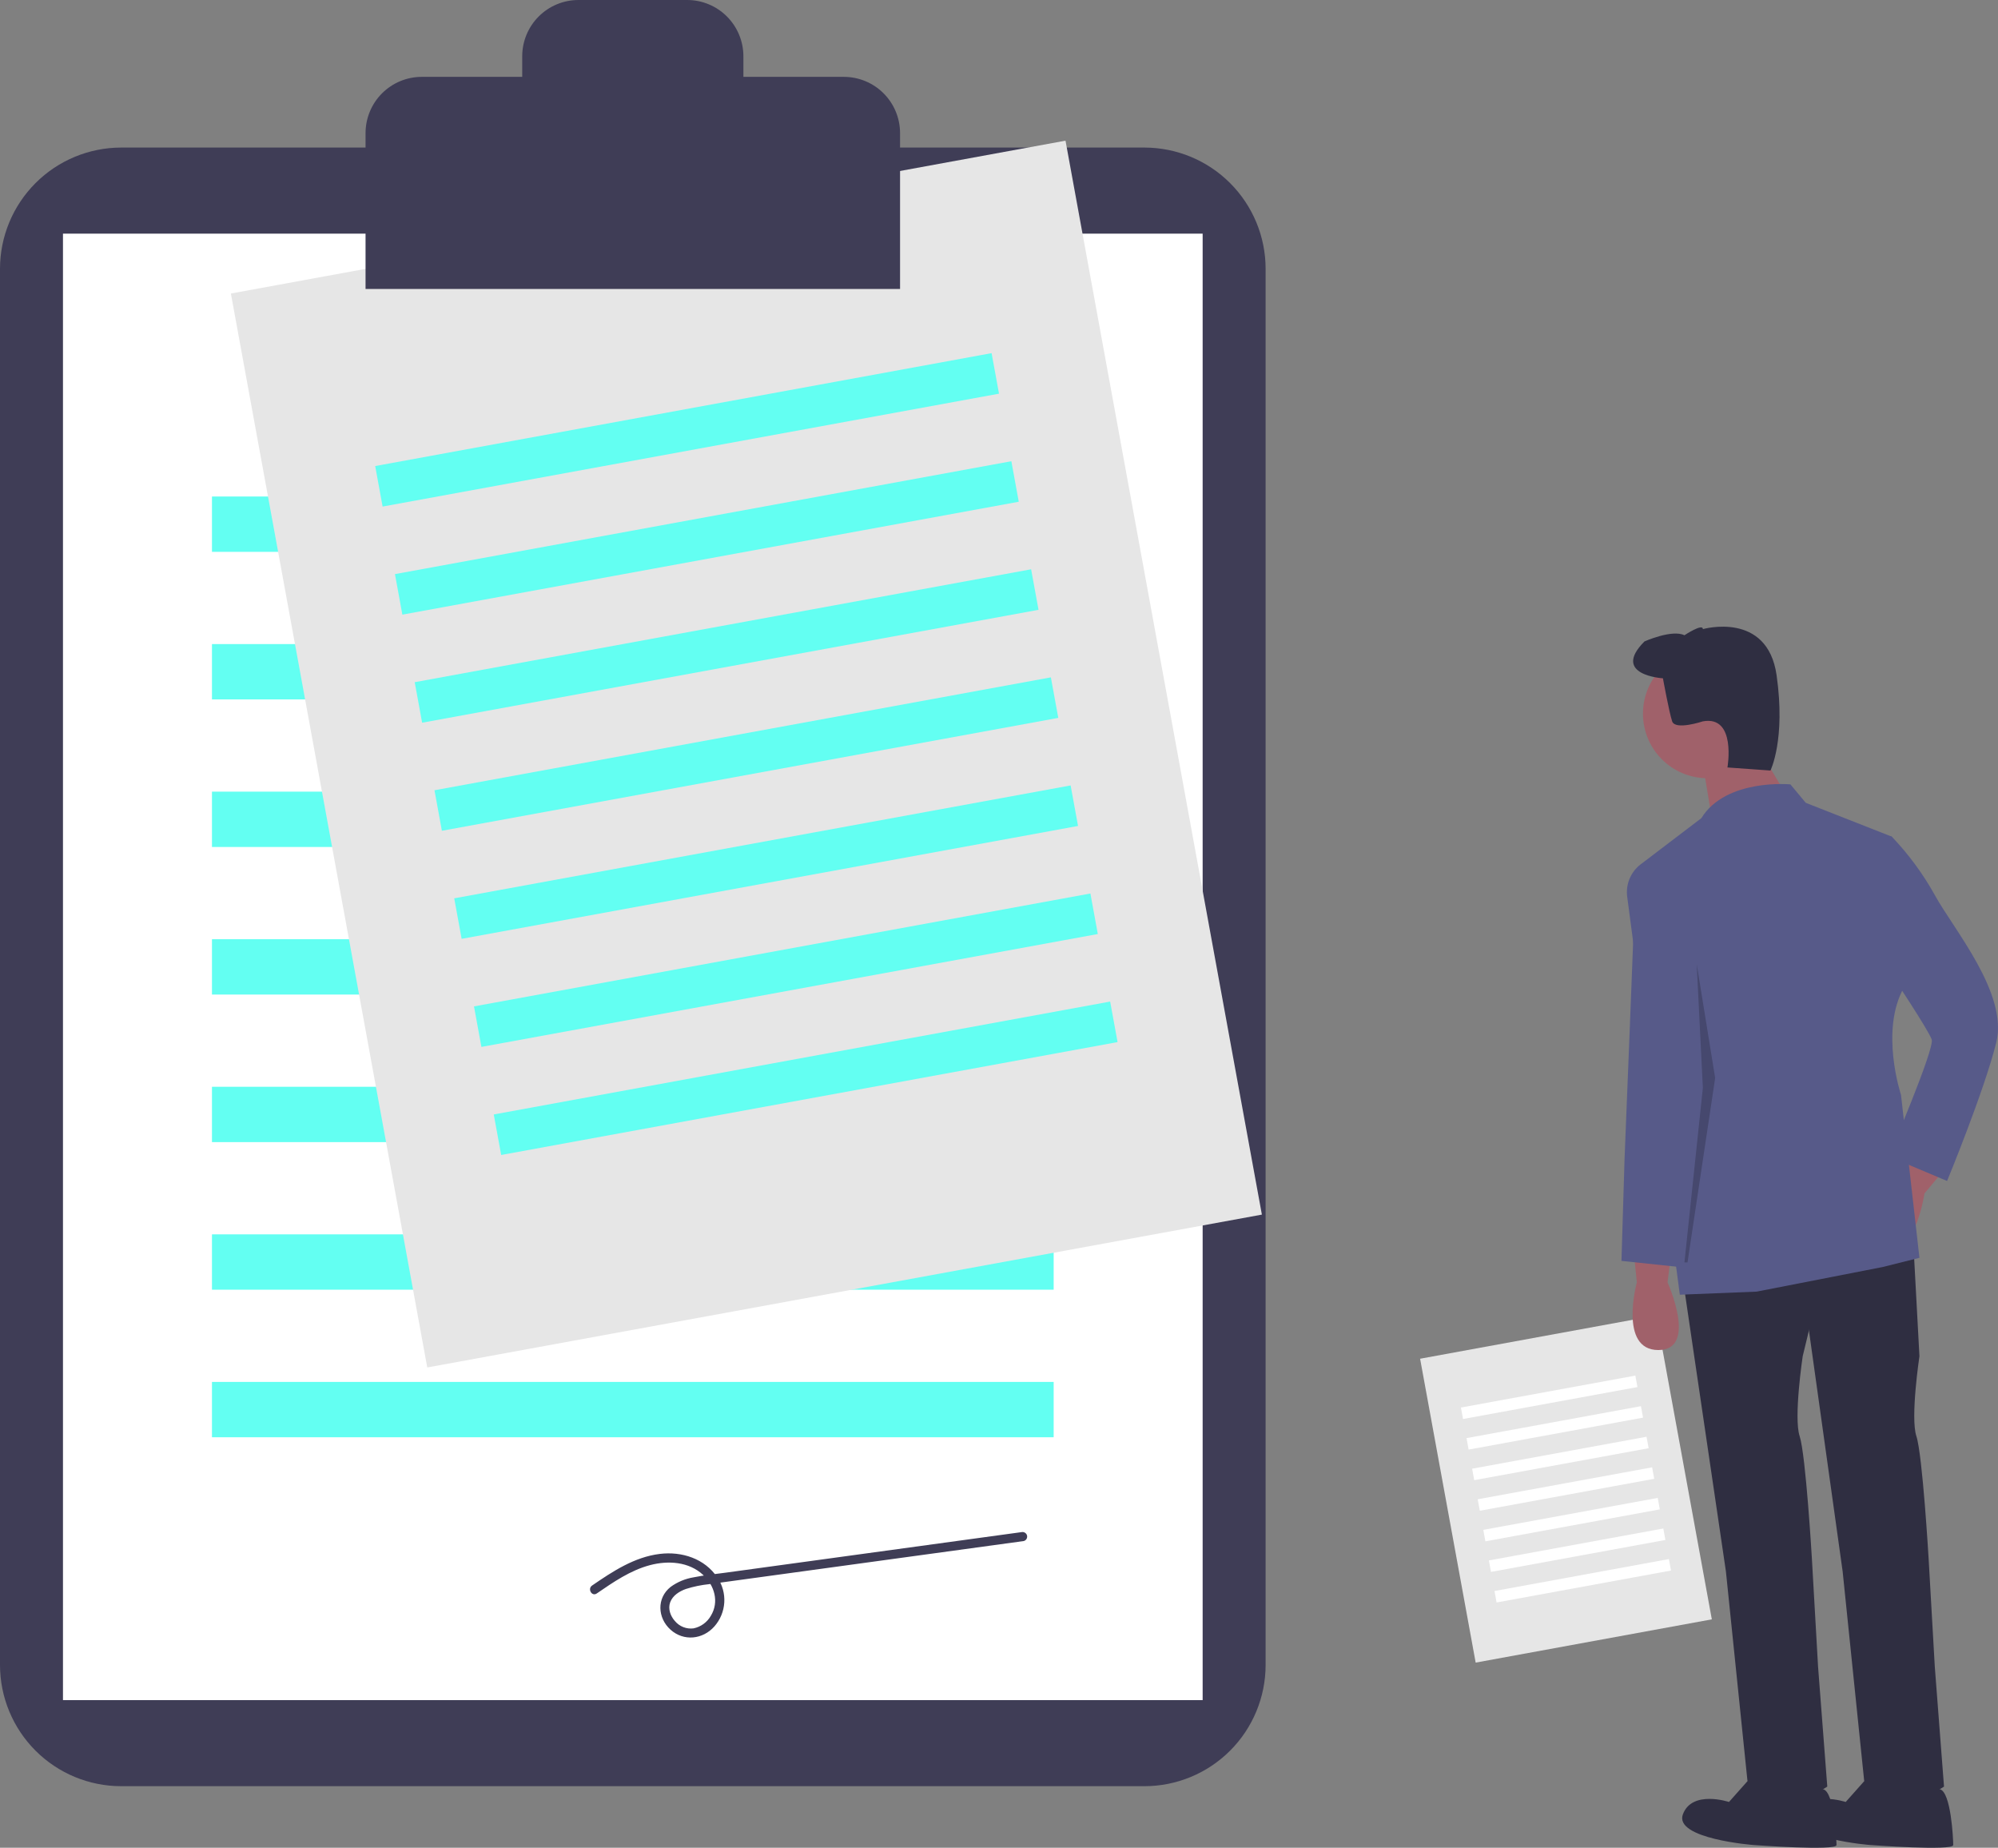 <svg width="385" height="356" viewBox="0 0 385 356" fill="none" xmlns="http://www.w3.org/2000/svg">
<rect x="0" y="0" width="385" height="356" fill="#808080" stroke="none"/>
<g clip-path="url(#clip0)">
<path d="M23.335 28.431C17.148 28.439 11.217 30.901 6.842 35.279C2.468 39.656 0.007 45.591 0 51.782V320.79C0.007 326.981 2.468 332.916 6.842 337.293C11.217 341.671 17.148 344.133 23.335 344.14H220.541C226.727 344.133 232.658 341.671 237.033 337.293C241.408 332.916 243.868 326.981 243.875 320.79V51.782C243.868 45.591 241.408 39.656 237.033 35.279C232.659 30.901 226.727 28.439 220.541 28.431H23.335Z" fill="#3F3D56"/>
<path d="M231.741 45.017H12.135V327.555H231.741V45.017Z" fill="white"/>
<path d="M203.033 95.66H40.844V106.322H203.033V95.66Z" fill="#63FFF2"/>
<path d="M203.033 124.092H40.844V134.754H203.033V124.092Z" fill="#63FFF2"/>
<path d="M203.033 152.523H40.844V163.185H203.033V152.523Z" fill="#63FFF2"/>
<path d="M203.033 180.955H40.844V191.617H203.033V180.955Z" fill="#63FFF2"/>
<path d="M203.033 209.386H40.844V220.048H203.033V209.386Z" fill="#63FFF2"/>
<path d="M203.033 237.818H40.844V248.48H203.033V237.818Z" fill="#63FFF2"/>
<path d="M203.033 266.249H40.844V276.911H203.033V266.249Z" fill="#63FFF2"/>
<path d="M205.316 27.102L44.49 56.553L82.331 263.466L243.156 234.014L205.316 27.102Z" fill="#E6E6E6"/>
<path d="M191.074 68.04L72.297 89.791L73.725 97.599L192.502 75.848L191.074 68.04Z" fill="#63FFF2"/>
<path d="M194.881 88.861L76.105 110.612L77.532 118.42L196.309 96.669L194.881 88.861Z" fill="#63FFF2"/>
<path d="M198.689 109.683L79.912 131.434L81.34 139.242L200.117 117.491L198.689 109.683Z" fill="#63FFF2"/>
<path d="M202.497 130.504L83.721 152.255L85.149 160.063L203.925 138.312L202.497 130.504Z" fill="#63FFF2"/>
<path d="M206.303 151.326L87.526 173.076L88.954 180.884L207.731 159.134L206.303 151.326Z" fill="#63FFF2"/>
<path d="M210.113 172.147L91.336 193.898L92.764 201.706L211.541 179.955L210.113 172.147Z" fill="#63FFF2"/>
<path d="M213.92 192.968L95.144 214.719L96.572 222.527L215.348 200.776L213.92 192.968Z" fill="#63FFF2"/>
<path d="M319.15 253.448L273.644 261.782L284.351 320.329L329.857 311.995L319.15 253.448Z" fill="#E6E6E6"/>
<path d="M315.12 265.032L281.512 271.187L281.916 273.396L315.524 267.241L315.12 265.032Z" fill="white"/>
<path d="M316.197 270.924L282.589 277.078L282.993 279.287L316.601 273.133L316.197 270.924Z" fill="white"/>
<path d="M317.275 276.815L283.667 282.97L284.071 285.179L317.679 279.024L317.275 276.815Z" fill="white"/>
<path d="M318.352 282.707L284.744 288.861L285.148 291.07L318.757 284.916L318.352 282.707Z" fill="white"/>
<path d="M319.43 288.598L285.821 294.753L286.225 296.962L319.834 290.807L319.43 288.598Z" fill="white"/>
<path d="M320.508 294.49L286.899 300.644L287.303 302.853L320.912 296.699L320.508 294.49Z" fill="white"/>
<path d="M321.585 300.381L287.977 306.536L288.381 308.745L321.989 302.59L321.585 300.381Z" fill="white"/>
<path d="M162.599 14.808H143.247V10.844C143.247 7.968 142.105 5.21 140.073 3.176C138.041 1.142 135.284 0 132.41 0H111.464C108.59 2.58503e-06 105.834 1.142 103.802 3.176C101.77 5.21 100.628 7.968 100.628 10.844V14.808H81.276C79.853 14.808 78.444 15.089 77.129 15.633C75.814 16.178 74.62 16.977 73.613 17.984C72.607 18.991 71.809 20.186 71.264 21.502C70.72 22.818 70.439 24.228 70.439 25.652V55.678H173.435V25.652C173.435 24.228 173.155 22.818 172.61 21.502C172.066 20.186 171.268 18.991 170.261 17.984C169.255 16.977 168.061 16.178 166.746 15.633C165.431 15.089 164.022 14.808 162.599 14.808Z" fill="#3F3D56"/>
<path d="M114.99 307.009C118.19 304.818 121.478 302.539 125.278 301.543C128.745 300.634 132.725 300.875 135.467 303.415C137.68 305.464 138.614 308.615 136.975 311.312C136.623 311.927 136.145 312.461 135.572 312.878C135 313.295 134.345 313.585 133.652 313.731C132.982 313.819 132.301 313.737 131.672 313.491C131.043 313.245 130.486 312.844 130.054 312.324C129.194 311.374 128.68 309.969 129.137 308.716C129.617 307.398 130.902 306.593 132.164 306.143C133.633 305.677 135.146 305.365 136.679 305.21L142.957 304.35L168.657 300.829L197.277 296.908C197.503 296.844 197.695 296.694 197.811 296.489C197.927 296.285 197.958 296.043 197.897 295.816C197.829 295.592 197.678 295.402 197.475 295.287C197.272 295.171 197.032 295.138 196.805 295.195L139.857 302.996C137.797 303.278 135.708 303.48 133.67 303.895C132.065 304.155 130.544 304.787 129.227 305.741C126.499 307.903 126.694 311.725 129.205 313.986C131.746 316.275 135.431 315.881 137.661 313.353C138.788 312.074 139.458 310.455 139.563 308.752C139.668 307.05 139.203 305.361 138.242 303.952C135.808 300.279 131.372 298.867 127.133 299.388C122.231 299.991 118.075 302.748 114.094 305.475C113.157 306.116 114.044 307.657 114.99 307.009Z" fill="#3F3D56"/>
<path d="M314.812 241.155L315.404 247.078C315.404 247.078 311.853 260.109 319.548 260.109C327.243 260.109 321.324 247.078 321.324 247.078L321.915 242.34L314.812 241.155Z" fill="#A0616A"/>
<path d="M368.578 221.421L365.862 226.717C365.862 226.717 355.81 235.732 362.272 239.912C368.735 244.092 370.833 229.933 370.833 229.933L373.9 226.274L368.578 221.421Z" fill="#A0616A"/>
<path d="M324.283 246.486L332.57 302.757L336.714 343.035C336.714 343.035 340.265 351.92 352.104 344.219L350.328 321.119L349.144 300.387C349.144 300.387 347.96 280.248 346.777 276.694C345.593 273.141 347.369 261.294 347.369 261.294L352.104 241.747L324.283 246.486Z" fill="#2F2E41"/>
<path d="M337.898 341.85L333.162 347.181C333.162 347.181 326.059 344.812 324.283 349.55C322.507 354.289 337.898 355.473 337.898 355.473C337.898 355.473 353.88 356.658 353.88 355.473C353.88 354.289 353.452 345.229 351.298 344.724C349.144 344.219 337.898 341.85 337.898 341.85Z" fill="#2F2E41"/>
<path d="M346.776 243.524L355.063 302.757L359.207 343.035C359.207 343.035 362.759 351.92 374.597 344.219L372.821 321.119L371.637 300.387C371.637 300.387 370.454 280.248 369.27 276.694C368.086 273.141 369.862 261.294 369.862 261.294L368.678 239.378L346.776 243.524Z" fill="#2F2E41"/>
<path d="M360.391 341.85L355.655 347.181C355.655 347.181 348.552 344.812 346.776 349.55C345.001 354.289 360.391 355.473 360.391 355.473C360.391 355.473 376.373 356.658 376.373 355.473C376.373 354.289 375.945 345.229 373.791 344.724C371.638 344.219 360.391 341.85 360.391 341.85Z" fill="#2F2E41"/>
<path d="M329.018 149.937C335.884 149.937 341.449 144.368 341.449 137.498C341.449 130.629 335.884 125.06 329.018 125.06C322.153 125.06 316.588 130.629 316.588 137.498C316.588 144.368 322.153 149.937 329.018 149.937Z" fill="#A0616A"/>
<path d="M338.194 143.125L343.521 152.011L329.907 157.934L328.131 147.272L338.194 143.125Z" fill="#A0616A"/>
<path d="M345 151.122C345 151.122 332.57 149.937 327.834 157.637L316.151 166.523C315.205 167.242 314.466 168.199 314.009 169.297C313.552 170.395 313.394 171.594 313.549 172.773L323.691 249.448L338.489 248.855L362.758 244.117L369.861 242.34L366.31 210.947C366.31 210.947 362.166 198.508 366.902 190.215L364.534 161.191L347.96 154.676L345 151.122Z" fill="#575A89"/>
<path d="M317.18 168.892L316.292 167.411C316.292 167.411 315.108 167.411 315.108 169.78C315.108 172.149 313.036 223.385 313.036 223.385L312.444 242.932L323.691 244.117L327.835 207.393L326.059 183.107L317.18 168.892Z" fill="#575A89"/>
<path d="M356.247 160.007L364.534 161.191C367.763 164.575 370.548 168.357 372.821 172.446C376.373 178.961 387.027 191.4 384.66 200.877C382.292 210.354 375.189 227.532 375.189 227.532L363.942 222.793C363.942 222.793 372.821 202.062 372.229 200.285C371.637 198.508 364.534 187.846 364.534 187.846L356.247 160.007Z" fill="#575A89"/>
<path d="M320.436 130.687C320.436 130.687 310.373 130.094 316.884 123.579C316.884 123.579 322.212 121.21 324.579 122.394C324.579 122.394 328.131 120.025 328.131 121.21C328.131 121.21 340.562 117.656 342.337 130.094C344.113 142.533 341.153 148.456 341.153 148.456L332.866 147.864C332.866 147.864 334.642 137.795 328.131 138.979C328.131 138.979 322.804 140.756 322.212 138.979C321.62 137.202 320.436 130.687 320.436 130.687Z" fill="#2F2E41"/>
<path opacity="0.2" d="M325.171 243.228L330.498 207.689L326.947 185.773L328.13 209.611L324.579 243.228H325.171Z" fill="black"/>
</g>
<defs>
<clipPath id="clip0">
<rect width="385" height="356" fill="white"/>
</clipPath>
</defs>
</svg>
